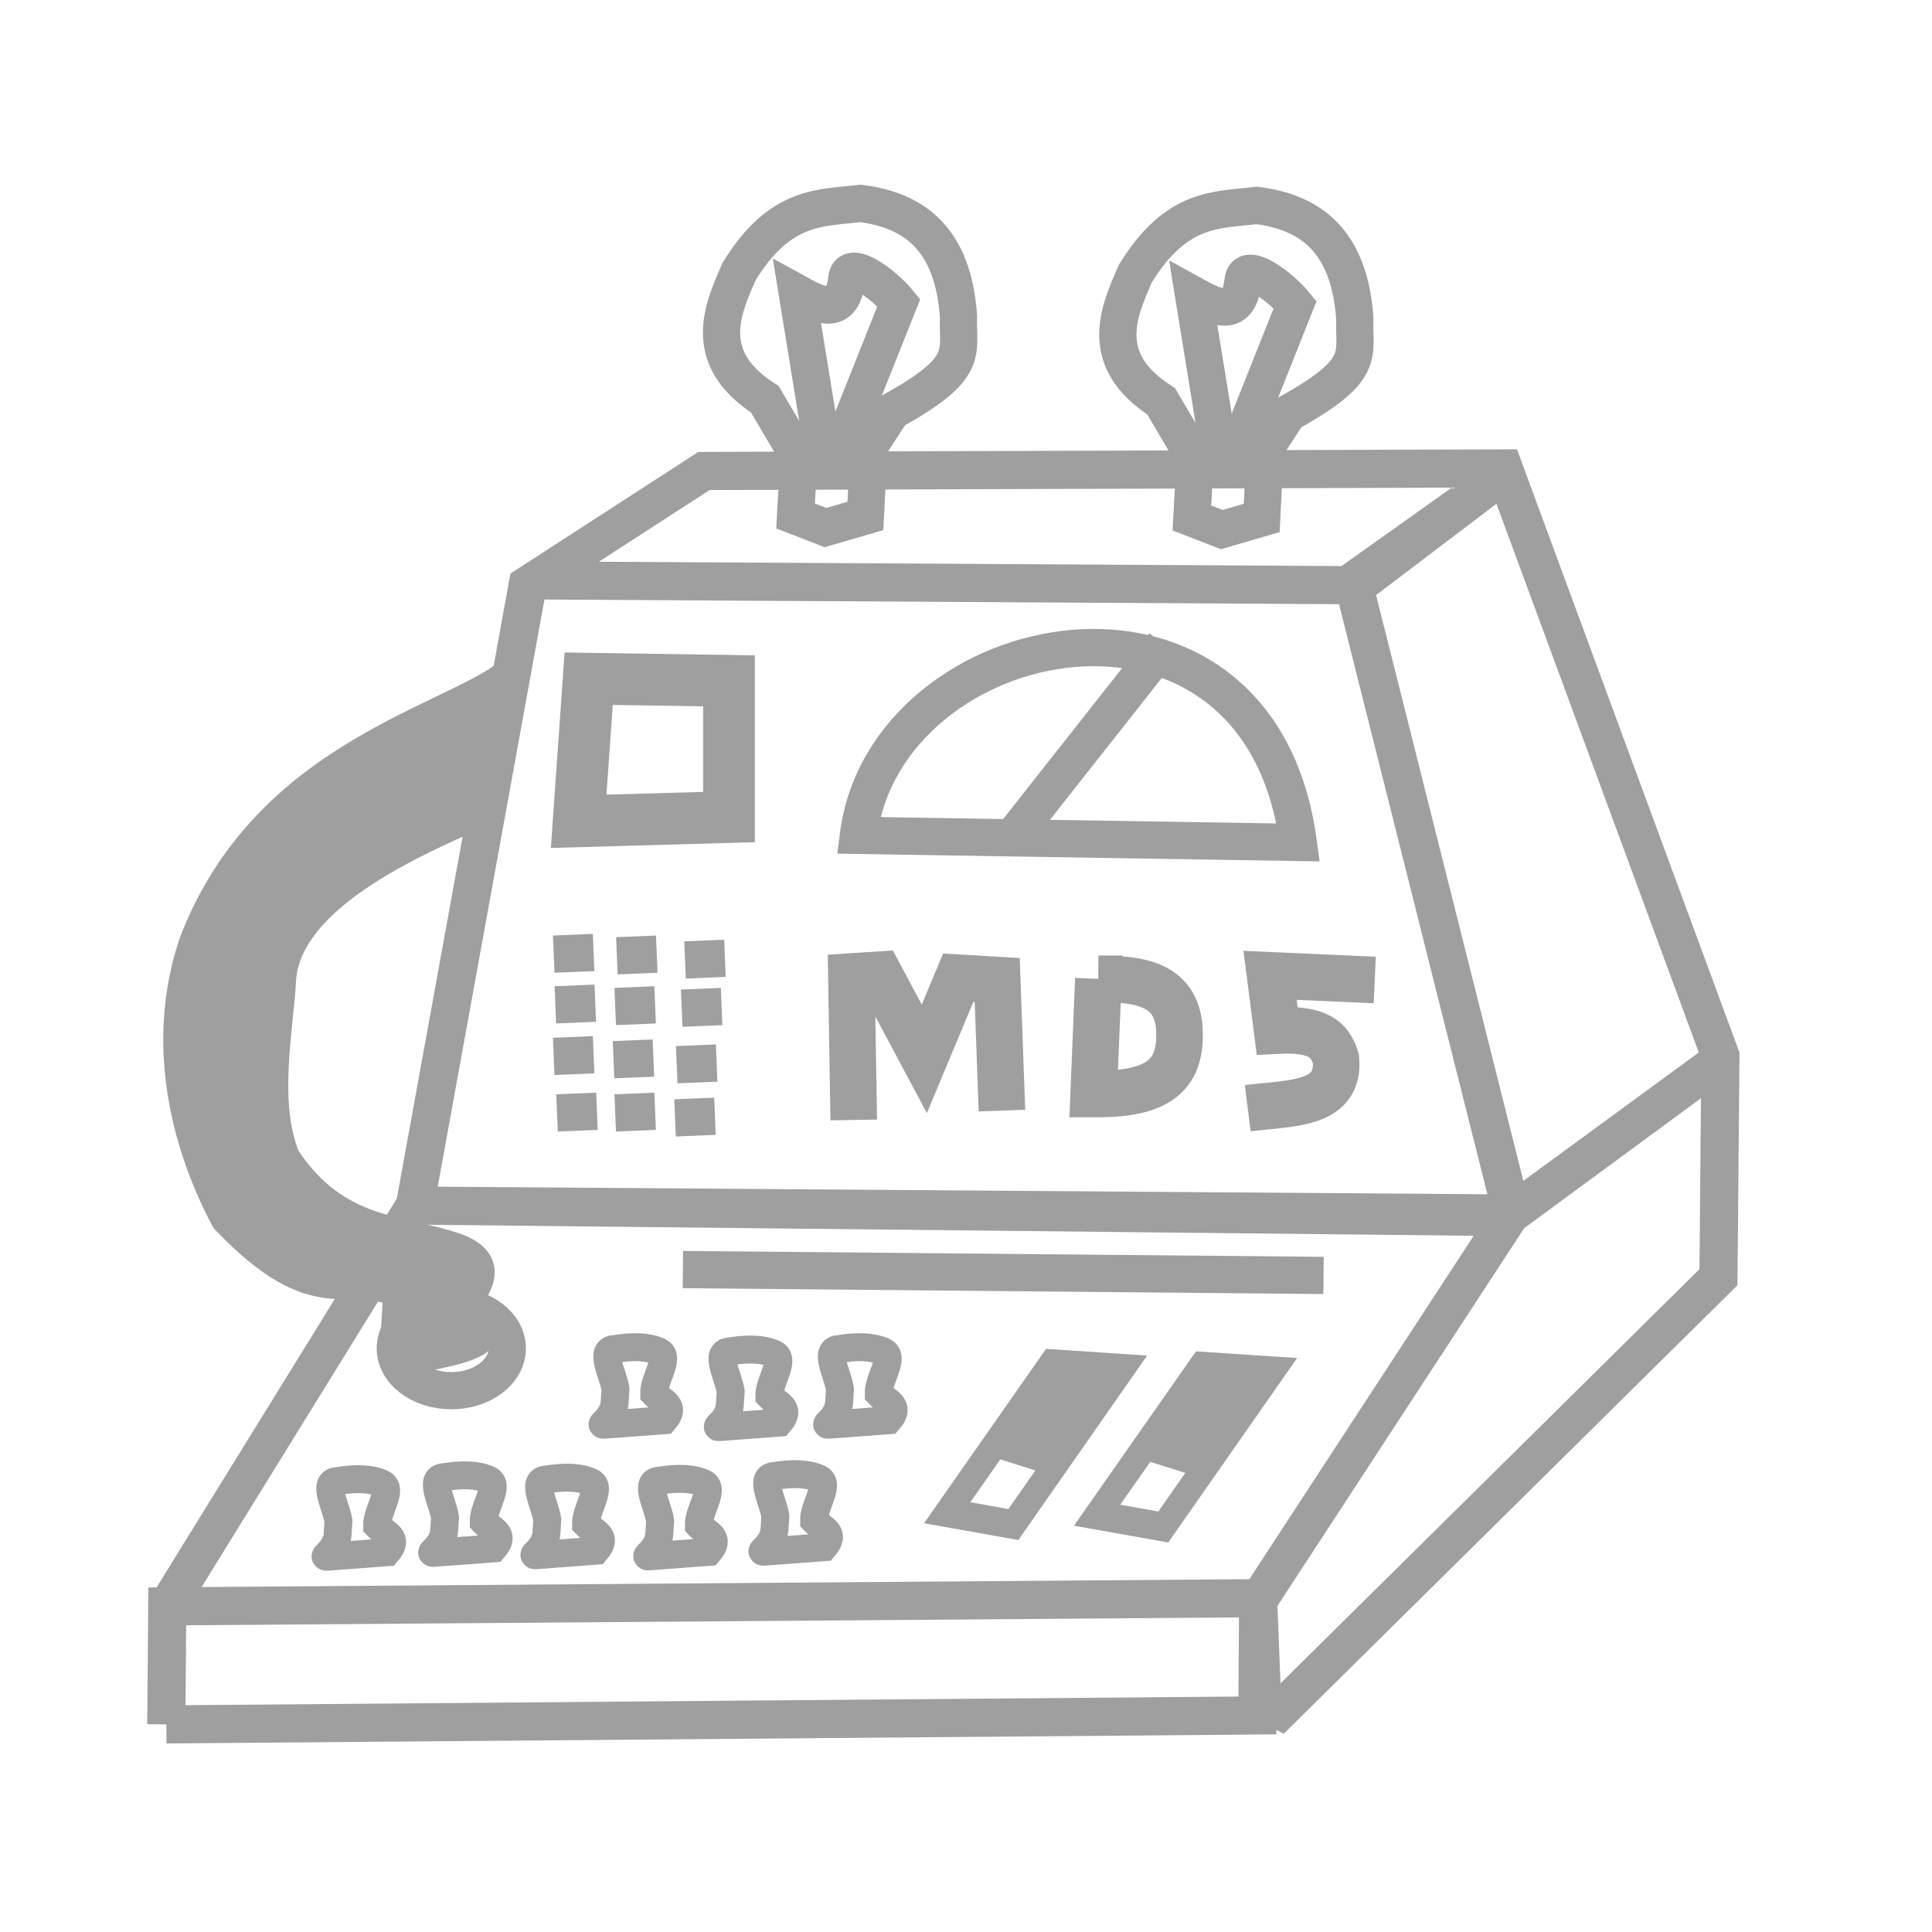 <?xml version="1.0" encoding="UTF-8" standalone="no"?>
<!-- Created with Inkscape (http://www.inkscape.org/) -->

<svg
   xmlns:dc="http://purl.org/dc/elements/1.1/"
   xmlns:cc="http://creativecommons.org/ns#"
   xmlns:rdf="http://www.w3.org/1999/02/22-rdf-syntax-ns#"
   xmlns:svg="http://www.w3.org/2000/svg"
   xmlns="http://www.w3.org/2000/svg"
   xmlns:xlink="http://www.w3.org/1999/xlink"
   xmlns:sodipodi="http://sodipodi.sourceforge.net/DTD/sodipodi-0.dtd"
   xmlns:inkscape="http://www.inkscape.org/namespaces/inkscape"
   width="227.556"
   height="227.556"
   id="svg2"
   version="1.1"
   inkscape:version="0.92.1 r15371"
   sodipodi:docname="hashes.svg"
   inkscape:export-filename="hashes_150x150.png"
   inkscape:export-xdpi="63.28125"
   inkscape:export-ydpi="63.28125"
   viewBox="0 0 200 200">
  <defs
     id="defs4">
    <linearGradient
       inkscape:collect="always"
       id="linearGradient3963">
      <stop
         style="stop-color:#9f9f9f;stop-opacity:1;"
         offset="0"
         id="stop3965" />
      <stop
         style="stop-color:#9f9f9f;stop-opacity:0;"
         offset="1"
         id="stop3967" />
    </linearGradient>
    <linearGradient
       inkscape:collect="always"
       id="linearGradient3955">
      <stop
         style="stop-color:#9f9f9f;stop-opacity:1;"
         offset="0"
         id="stop3957" />
      <stop
         style="stop-color:#9f9f9f;stop-opacity:0;"
         offset="1"
         id="stop3959" />
    </linearGradient>
    <marker
       inkscape:stockid="Arrow1Mend"
       orient="auto"
       refY="0"
       refX="0"
       id="Arrow1Mend"
       style="overflow:visible">
      <path
         id="path3780"
         d="M 0,0 5,-5 -12.5,0 5,5 Z"
         style="fill-rule:evenodd;stroke:#000000;stroke-width:1pt"
         transform="matrix(-0.4,0,0,-0.4,-4,0)"
         inkscape:connector-curvature="0" />
    </marker>
    <marker
       inkscape:stockid="Arrow1Lstart"
       orient="auto"
       refY="0"
       refX="0"
       id="Arrow1Lstart"
       style="overflow:visible">
      <path
         id="path3771"
         d="M 0,0 5,-5 -12.5,0 5,5 Z"
         style="fill-rule:evenodd;stroke:#000000;stroke-width:1pt"
         transform="matrix(0.8,0,0,0.8,10,0)"
         inkscape:connector-curvature="0" />
    </marker>
    <linearGradient
       inkscape:collect="always"
       xlink:href="#linearGradient3955"
       id="linearGradient3961"
       x1="29.297"
       y1="975.214"
       x2="179.038"
       y2="975.214"
       gradientUnits="userSpaceOnUse" />
    <radialGradient
       inkscape:collect="always"
       xlink:href="#linearGradient3963"
       id="radialGradient3971"
       cx="104.168"
       cy="975.214"
       fx="104.168"
       fy="975.214"
       r="74.87"
       gradientTransform="matrix(1,0,0,0.336,0,647.96)"
       gradientUnits="userSpaceOnUse" />
  </defs>
  <sodipodi:namedview
     id="base"
     pagecolor="#ffffff"
     bordercolor="#666666"
     borderopacity="1.0"
     inkscape:pageopacity="0.0"
     inkscape:pageshadow="2"
     inkscape:zoom="0.9899495"
     inkscape:cx="150.46553"
     inkscape:cy="115.08823"
     inkscape:document-units="px"
     inkscape:current-layer="layer1"
     showgrid="false"
     inkscape:window-width="1320"
     inkscape:window-height="927"
     inkscape:window-x="140"
     inkscape:window-y="56"
     inkscape:window-maximized="0"
     inkscape:snap-grids="true"
     inkscape:snap-nodes="false"
     inkscape:snap-others="false"
     inkscape:snap-global="false" />
  <g
     inkscape:label="Layer 1"
     inkscape:groupmode="layer"
     id="layer1"
     transform="translate(0,-852.362)"
     style="display:inline">
    <path
       style="display:inline;fill:none;stroke:#9f9f9f;stroke-width:3.947;stroke-linecap:butt;stroke-linejoin:miter;stroke-miterlimit:4;stroke-dasharray:none;stroke-opacity:1"
       d="m 17.217,1030.871 112.949,-0.925 0.077,-12.139 -112.929,0.845 -0.097,12.218 0.097,-12.218 25.639,-41.49 113.224,1.191 -25.933,39.697 0.41,10.435 1.867,0.948 45.375,-44.855 0.198,-22.904 -22.429,-60.822 -82.789,0.265 -18.249,11.813 -11.674,64.234 113.467,0.818 22.225,-16.264 -22.133,16.27 -16.292,-64.806 15.931,-12.085 -16.661,11.842 -84.377,-0.495"
       id="path3790-6"
       inkscape:connector-curvature="0"
       sodipodi:nodetypes="cccccccccccccccccccccccc" />
    <path
       style="fill:none;fill-rule:evenodd;stroke:#9f9f9f;stroke-width:5.355;stroke-linecap:butt;stroke-linejoin:miter;stroke-miterlimit:4;stroke-dasharray:none;stroke-opacity:1"
       d="m 60.94,922.622 -1.038,14.761 15.565,-0.441 v -14.101 z"
       id="path856"
       inkscape:connector-curvature="0"
       sodipodi:nodetypes="ccccc" />
    <g
       id="g4684"
       transform="matrix(1.097,0,0,1.097,1.449,-86.555)">
      <path
         sodipodi:nodetypes="ccc"
         inkscape:connector-curvature="0"
         id="path859"
         d="m 79.683,934.725 41.506,0.666 c -3.732,-27.826 -38.929,-20.776 -41.506,-0.666 z"
         style="fill:none;fill-rule:evenodd;stroke:#9f9f9f;stroke-width:3.516;stroke-linecap:butt;stroke-linejoin:miter;stroke-miterlimit:4;stroke-dasharray:none;stroke-opacity:1" />
      <path
         inkscape:connector-curvature="0"
         id="path861"
         d="M 93.666,935.613 108.537,916.746"
         style="fill:none;fill-rule:evenodd;stroke:#9f9f9f;stroke-width:3.516;stroke-linecap:butt;stroke-linejoin:miter;stroke-miterlimit:4;stroke-dasharray:none;stroke-opacity:1" />
    </g>
    <path
       style="fill:none;fill-rule:evenodd;stroke:#9f9f9f;stroke-width:3.855;stroke-linecap:butt;stroke-linejoin:miter;stroke-miterlimit:4;stroke-dasharray:none;stroke-opacity:1"
       d="m 70.691,983.787 66.322,0.608"
       id="path863"
       inkscape:connector-curvature="0"
       sodipodi:nodetypes="cc" />
    <ellipse
       ry="4.386"
       rx="5.796"
       cy="991.94"
       cx="46.718"
       style="display:inline;fill:none;stroke:#9f9f9f;stroke-width:3.855;stroke-linecap:round;stroke-linejoin:round;stroke-miterlimit:4;stroke-dasharray:none;stroke-dashoffset:0;stroke-opacity:1"
       id="path3951-6" />
    <path
       style="fill:#9f9f9f;fill-opacity:1;fill-rule:evenodd;stroke:#9f9f9f;stroke-width:3.855;stroke-linecap:butt;stroke-linejoin:miter;stroke-miterlimit:4;stroke-dasharray:none;stroke-opacity:1"
       d="m 41.364,990.237 0.243,-4.381 c -5.975,-2.499 -8.572,2.243 -17.927,-7.498 -3.917,-7.385 -6.785,-17.798 -3.247,-28.279 7.094,-18.516 24.812,-22.426 31.883,-27.259 l -2.434,13.143 c -5.325,2.491 -20.618,8.393 -21.162,17.838 -0.231,4.818 -1.951,12.744 0.469,18.603 5.403,8.185 12.092,7.495 18.015,9.558 4.023,1.596 1.069,3.826 0.487,5.841 4.289,2.612 1.16,3.575 -2.677,4.381 z"
       id="path882"
       inkscape:connector-curvature="0"
       sodipodi:nodetypes="cccccccccccc" />
    <g
       id="g4689"
       transform="matrix(1.097,0,0,1.097,-12.667,-89.232)">
      <path
         sodipodi:nodetypes="ccccccc"
         inkscape:connector-curvature="0"
         id="path884"
         d="m 92.112,964.023 -0.222,-13.539 2.643,-0.172 4.238,7.941 3.199,-7.653 3.681,0.218 0.444,12.319"
         style="fill:none;fill-rule:evenodd;stroke:#9f9f9f;stroke-width:4.395;stroke-linecap:butt;stroke-linejoin:miter;stroke-miterlimit:4;stroke-dasharray:none;stroke-opacity:1" />
      <path
         sodipodi:nodetypes="cccc"
         inkscape:connector-curvature="0"
         id="path886"
         d="m 115.196,950.706 -0.444,10.876 c 5.364,0.025 8.124,-1.291 8.101,-5.549 0.052,-5.045 -4.047,-5.303 -7.658,-5.327 z"
         style="fill:none;fill-rule:evenodd;stroke:#9f9f9f;stroke-width:4.395;stroke-linecap:butt;stroke-linejoin:miter;stroke-miterlimit:4;stroke-dasharray:none;stroke-opacity:1" />
      <path
         sodipodi:nodetypes="ccccc"
         inkscape:connector-curvature="0"
         id="path888"
         d="m 141.276,950.817 -9.877,-0.444 0.666,5.216 c 3.814,-0.201 4.99,0.793 5.549,2.663 0.401,4.41 -4.277,4.156 -8.323,4.661"
         style="fill:none;fill-rule:evenodd;stroke:#9f9f9f;stroke-width:4.395;stroke-linecap:butt;stroke-linejoin:miter;stroke-miterlimit:4;stroke-dasharray:none;stroke-opacity:1" />
    </g>
    <path
       style="fill:none;fill-rule:evenodd;stroke:#9f9f9f;stroke-width:3.855;stroke-linecap:butt;stroke-linejoin:miter;stroke-miterlimit:4;stroke-dasharray:none;stroke-opacity:1"
       d="m 57.32,951.135 4.13,-0.172"
       id="path890"
       inkscape:connector-curvature="0" />
    <path
       style="display:inline;fill:none;fill-rule:evenodd;stroke:#9f9f9f;stroke-width:3.855;stroke-linecap:butt;stroke-linejoin:miter;stroke-miterlimit:4;stroke-dasharray:none;stroke-opacity:1"
       d="m 63.859,951.307 4.13,-0.172"
       id="path890-7"
       inkscape:connector-curvature="0" />
    <path
       style="display:inline;fill:none;fill-rule:evenodd;stroke:#9f9f9f;stroke-width:3.855;stroke-linecap:butt;stroke-linejoin:miter;stroke-miterlimit:4;stroke-dasharray:none;stroke-opacity:1"
       d="m 70.915,951.737 4.13,-0.172"
       id="path890-5"
       inkscape:connector-curvature="0" />
    <path
       style="display:inline;fill:none;fill-rule:evenodd;stroke:#9f9f9f;stroke-width:3.855;stroke-linecap:butt;stroke-linejoin:miter;stroke-miterlimit:4;stroke-dasharray:none;stroke-opacity:1"
       d="m 63.687,956.556 4.13,-0.172"
       id="path890-7-3"
       inkscape:connector-curvature="0" />
    <path
       style="display:inline;fill:none;fill-rule:evenodd;stroke:#9f9f9f;stroke-width:3.855;stroke-linecap:butt;stroke-linejoin:miter;stroke-miterlimit:4;stroke-dasharray:none;stroke-opacity:1"
       d="m 70.571,956.728 4.13,-0.172"
       id="path890-7-5"
       inkscape:connector-curvature="0" />
    <path
       style="display:inline;fill:none;fill-rule:evenodd;stroke:#9f9f9f;stroke-width:3.855;stroke-linecap:butt;stroke-linejoin:miter;stroke-miterlimit:4;stroke-dasharray:none;stroke-opacity:1"
       d="m 70.055,962.579 4.13,-0.172"
       id="path890-7-6"
       inkscape:connector-curvature="0" />
    <path
       style="display:inline;fill:none;fill-rule:evenodd;stroke:#9f9f9f;stroke-width:3.855;stroke-linecap:butt;stroke-linejoin:miter;stroke-miterlimit:4;stroke-dasharray:none;stroke-opacity:1"
       d="m 69.883,968.086 4.13,-0.172"
       id="path890-7-2"
       inkscape:connector-curvature="0" />
    <path
       style="display:inline;fill:none;fill-rule:evenodd;stroke:#9f9f9f;stroke-width:3.855;stroke-linecap:butt;stroke-linejoin:miter;stroke-miterlimit:4;stroke-dasharray:none;stroke-opacity:1"
       d="m 63.687,967.57 4.13,-0.172"
       id="path890-7-9"
       inkscape:connector-curvature="0" />
    <path
       style="display:inline;fill:none;fill-rule:evenodd;stroke:#9f9f9f;stroke-width:3.855;stroke-linecap:butt;stroke-linejoin:miter;stroke-miterlimit:4;stroke-dasharray:none;stroke-opacity:1"
       d="m 63.515,962.063 4.13,-0.172"
       id="path890-7-1"
       inkscape:connector-curvature="0" />
    <path
       style="display:inline;fill:none;fill-rule:evenodd;stroke:#9f9f9f;stroke-width:3.855;stroke-linecap:butt;stroke-linejoin:miter;stroke-miterlimit:4;stroke-dasharray:none;stroke-opacity:1"
       d="m 57.492,956.384 4.13,-0.172"
       id="path890-7-27"
       inkscape:connector-curvature="0" />
    <path
       style="display:inline;fill:none;fill-rule:evenodd;stroke:#9f9f9f;stroke-width:3.855;stroke-linecap:butt;stroke-linejoin:miter;stroke-miterlimit:4;stroke-dasharray:none;stroke-opacity:1"
       d="m 57.32,961.719 4.13,-0.172"
       id="path890-7-0"
       inkscape:connector-curvature="0" />
    <path
       style="display:inline;fill:none;fill-rule:evenodd;stroke:#9f9f9f;stroke-width:3.855;stroke-linecap:butt;stroke-linejoin:miter;stroke-miterlimit:4;stroke-dasharray:none;stroke-opacity:1"
       d="m 57.664,967.57 4.13,-0.172"
       id="path890-7-93"
       inkscape:connector-curvature="0" />
    <path
       style="fill:none;fill-rule:evenodd;stroke:#9f9f9f;stroke-width:2.891;stroke-linecap:butt;stroke-linejoin:miter;stroke-miterlimit:4;stroke-dasharray:none;stroke-opacity:1"
       d="m 35.034,1009.82 c -0.239,-1.527 -1.674,-4.038 -0.172,-4.13 2.062,-0.349 3.608,-0.247 4.678,0.251 1.226,0.571 -0.54,2.823 -0.505,4.353 0.852,0.904 2.358,1.228 1.033,2.754 l -6.251,0.469 c -0.555,0.022 1.003,-0.635 1.131,-2.32 z"
       id="path994"
       inkscape:connector-curvature="0"
       sodipodi:nodetypes="ccsccccc" />
    <path
       style="display:inline;fill:none;fill-rule:evenodd;stroke:#9f9f9f;stroke-width:2.891;stroke-linecap:butt;stroke-linejoin:miter;stroke-miterlimit:4;stroke-dasharray:none;stroke-opacity:1"
       d="m 46.068,1009.421 c -0.239,-1.527 -1.674,-4.037 -0.172,-4.13 2.062,-0.349 3.608,-0.247 4.678,0.251 1.226,0.57 -0.54,2.823 -0.505,4.353 0.852,0.904 2.358,1.228 1.033,2.754 l -6.251,0.469 c -0.555,0.022 1.003,-0.635 1.131,-2.32 z"
       id="path994-8"
       inkscape:connector-curvature="0"
       sodipodi:nodetypes="ccsccccc" />
    <path
       style="display:inline;fill:none;fill-rule:evenodd;stroke:#9f9f9f;stroke-width:2.891;stroke-linecap:butt;stroke-linejoin:miter;stroke-miterlimit:4;stroke-dasharray:none;stroke-opacity:1"
       d="m 63.713,996.157 c -0.239,-1.527 -1.674,-4.038 -0.172,-4.13 2.062,-0.349 3.608,-0.247 4.678,0.251 1.226,0.57 -0.54,2.823 -0.505,4.353 0.852,0.904 2.358,1.228 1.033,2.754 l -6.251,0.469 c -0.555,0.022 1.003,-0.635 1.131,-2.319 z"
       id="path994-7"
       inkscape:connector-curvature="0"
       sodipodi:nodetypes="ccsccccc" />
    <path
       style="display:inline;fill:none;fill-rule:evenodd;stroke:#9f9f9f;stroke-width:2.891;stroke-linecap:butt;stroke-linejoin:miter;stroke-miterlimit:4;stroke-dasharray:none;stroke-opacity:1"
       d="m 75.639,996.4 c -0.239,-1.527 -1.674,-4.038 -0.172,-4.13 2.062,-0.349 3.608,-0.247 4.678,0.251 1.226,0.57 -0.54,2.823 -0.505,4.353 0.852,0.904 2.358,1.227 1.033,2.754 l -6.251,0.469 c -0.555,0.022 1.003,-0.635 1.131,-2.319 z"
       id="path994-9"
       inkscape:connector-curvature="0"
       sodipodi:nodetypes="ccsccccc" />
    <path
       style="display:inline;fill:none;fill-rule:evenodd;stroke:#9f9f9f;stroke-width:2.891;stroke-linecap:butt;stroke-linejoin:miter;stroke-miterlimit:4;stroke-dasharray:none;stroke-opacity:1"
       d="m 56.655,1009.664 c -0.239,-1.527 -1.674,-4.038 -0.172,-4.13 2.062,-0.349 3.608,-0.247 4.678,0.251 1.226,0.57 -0.54,2.823 -0.505,4.353 0.852,0.904 2.358,1.227 1.033,2.754 l -6.251,0.469 c -0.555,0.022 1.003,-0.635 1.131,-2.32 z"
       id="path994-2"
       inkscape:connector-curvature="0"
       sodipodi:nodetypes="ccsccccc" />
    <path
       style="display:inline;fill:none;fill-rule:evenodd;stroke:#9f9f9f;stroke-width:2.891;stroke-linecap:butt;stroke-linejoin:miter;stroke-miterlimit:4;stroke-dasharray:none;stroke-opacity:1"
       d="m 68.338,1009.786 c -0.239,-1.527 -1.674,-4.038 -0.172,-4.13 2.062,-0.349 3.608,-0.247 4.678,0.251 1.226,0.571 -0.54,2.823 -0.505,4.353 0.852,0.904 2.358,1.228 1.033,2.754 l -6.251,0.469 c -0.555,0.022 1.003,-0.635 1.131,-2.319 z"
       id="path994-0"
       inkscape:connector-curvature="0"
       sodipodi:nodetypes="ccsccccc" />
    <path
       style="display:inline;fill:none;fill-rule:evenodd;stroke:#9f9f9f;stroke-width:2.891;stroke-linecap:butt;stroke-linejoin:miter;stroke-miterlimit:4;stroke-dasharray:none;stroke-opacity:1"
       d="m 80.263,1009.299 c -0.239,-1.527 -1.674,-4.037 -0.172,-4.13 2.062,-0.349 3.608,-0.247 4.678,0.251 1.226,0.571 -0.54,2.823 -0.505,4.353 0.852,0.904 2.358,1.228 1.033,2.754 l -6.251,0.469 c -0.555,0.022 1.003,-0.635 1.131,-2.32 z"
       id="path994-23"
       inkscape:connector-curvature="0"
       sodipodi:nodetypes="ccsccccc" />
    <g
       id="g4665"
       transform="matrix(1.097,0,0,1.097,-6.096,-84.364)">
      <g
         transform="matrix(1,0,-0.172,1,173.303,-2.885)"
         id="g1047">
        <path
           style="fill:none;fill-rule:evenodd;stroke:#9f9f9f;stroke-width:2.637;stroke-linecap:butt;stroke-linejoin:miter;stroke-miterlimit:4;stroke-dasharray:none;stroke-opacity:1"
           d="m 93.555,999.536 7.436,-14.094 6.77,0.444 -7.769,14.76 z"
           id="path1041"
           inkscape:connector-curvature="0"
           sodipodi:nodetypes="ccccc" />
        <path
           style="fill:none;fill-rule:evenodd;stroke:#9f9f9f;stroke-width:2.637;stroke-linecap:butt;stroke-linejoin:miter;stroke-miterlimit:4;stroke-dasharray:none;stroke-opacity:1"
           d="m 99.104,993.543 2.22,0.666 3.662,-5.993 -2.22,-0.555 z"
           id="path1043"
           inkscape:connector-curvature="0"
           sodipodi:nodetypes="ccccc" />
      </g>
    </g>
    <g
       style="display:inline"
       id="g1047-7"
       transform="matrix(1.097,0,-0.189,1.097,199.855,-87.274)">
      <path
         sodipodi:nodetypes="ccccc"
         inkscape:connector-curvature="0"
         id="path1041-5"
         d="m 93.555,999.536 7.436,-14.094 6.77,0.444 -7.769,14.76 z"
         style="fill:none;fill-rule:evenodd;stroke:#9f9f9f;stroke-width:2.637;stroke-linecap:butt;stroke-linejoin:miter;stroke-miterlimit:4;stroke-dasharray:none;stroke-opacity:1" />
      <path
         sodipodi:nodetypes="ccccc"
         inkscape:connector-curvature="0"
         id="path1043-9"
         d="m 99.104,993.543 2.22,0.666 3.662,-5.993 -2.22,-0.555 z"
         style="fill:none;fill-rule:evenodd;stroke:#9f9f9f;stroke-width:2.637;stroke-linecap:butt;stroke-linejoin:miter;stroke-miterlimit:4;stroke-dasharray:none;stroke-opacity:1" />
    </g>
    <path
       style="fill:none;fill-rule:evenodd;stroke:#9f9f9f;stroke-width:3.855;stroke-linecap:butt;stroke-linejoin:miter;stroke-miterlimit:4;stroke-dasharray:none;stroke-opacity:1"
       d="m 82.701,899.577 -0.344,6.195 3.098,1.205 4.13,-1.205 0.344,-6.884 -3.199,0.665 6.317,-15.863 c -1.426,-1.775 -5.156,-4.628 -5.389,-2.483 -0.417,3.837 -2.55,2.927 -5.121,1.508 l 2.686,16.531 -2.605,0.301 -3.442,-5.851 c -6.697,-4.301 -4.362,-9.343 -2.67,-13.222 4.295,-6.989 8.472,-6.548 12.563,-7.056 5.583,0.703 9.602,3.681 10.154,11.703 -0.132,3.82 1.312,5.27 -6.884,9.81 l -2.581,3.958 z"
       id="path4639"
       inkscape:connector-curvature="0"
       sodipodi:nodetypes="cccccccscccccccccc" />
    <path
       style="display:inline;fill:none;fill-rule:evenodd;stroke:#9f9f9f;stroke-width:3.855;stroke-linecap:butt;stroke-linejoin:miter;stroke-miterlimit:4;stroke-dasharray:none;stroke-opacity:1"
       d="m 123.727,899.784 -0.344,6.196 3.098,1.205 4.13,-1.205 0.344,-6.884 -3.199,0.665 6.317,-15.863 c -1.426,-1.775 -5.156,-4.628 -5.389,-2.483 -0.417,3.837 -2.55,2.927 -5.121,1.508 l 2.686,16.531 -2.605,0.301 -3.442,-5.851 c -6.697,-4.301 -4.362,-9.343 -2.67,-13.222 4.295,-6.989 8.472,-6.548 12.563,-7.056 5.583,0.703 9.602,3.681 10.154,11.703 -0.132,3.82 1.312,5.27 -6.884,9.81 l -2.581,3.958 z"
       id="path4639-5"
       inkscape:connector-curvature="0"
       sodipodi:nodetypes="cccccccscccccccccc" />
    <path
       style="display:inline;fill:none;fill-rule:evenodd;stroke:#9f9f9f;stroke-width:2.891;stroke-linecap:butt;stroke-linejoin:miter;stroke-miterlimit:4;stroke-dasharray:none;stroke-opacity:1"
       d="m 86.956,996.157 c -0.239,-1.527 -1.674,-4.038 -0.172,-4.13 2.062,-0.349 3.608,-0.247 4.678,0.251 1.226,0.57 -0.54,2.823 -0.505,4.353 0.852,0.904 2.358,1.227 1.033,2.754 l -6.251,0.469 c -0.555,0.022 1.003,-0.635 1.131,-2.319 z"
       id="path994-9-6"
       inkscape:connector-curvature="0"
       sodipodi:nodetypes="ccsccccc" />
  </g>
</svg>

